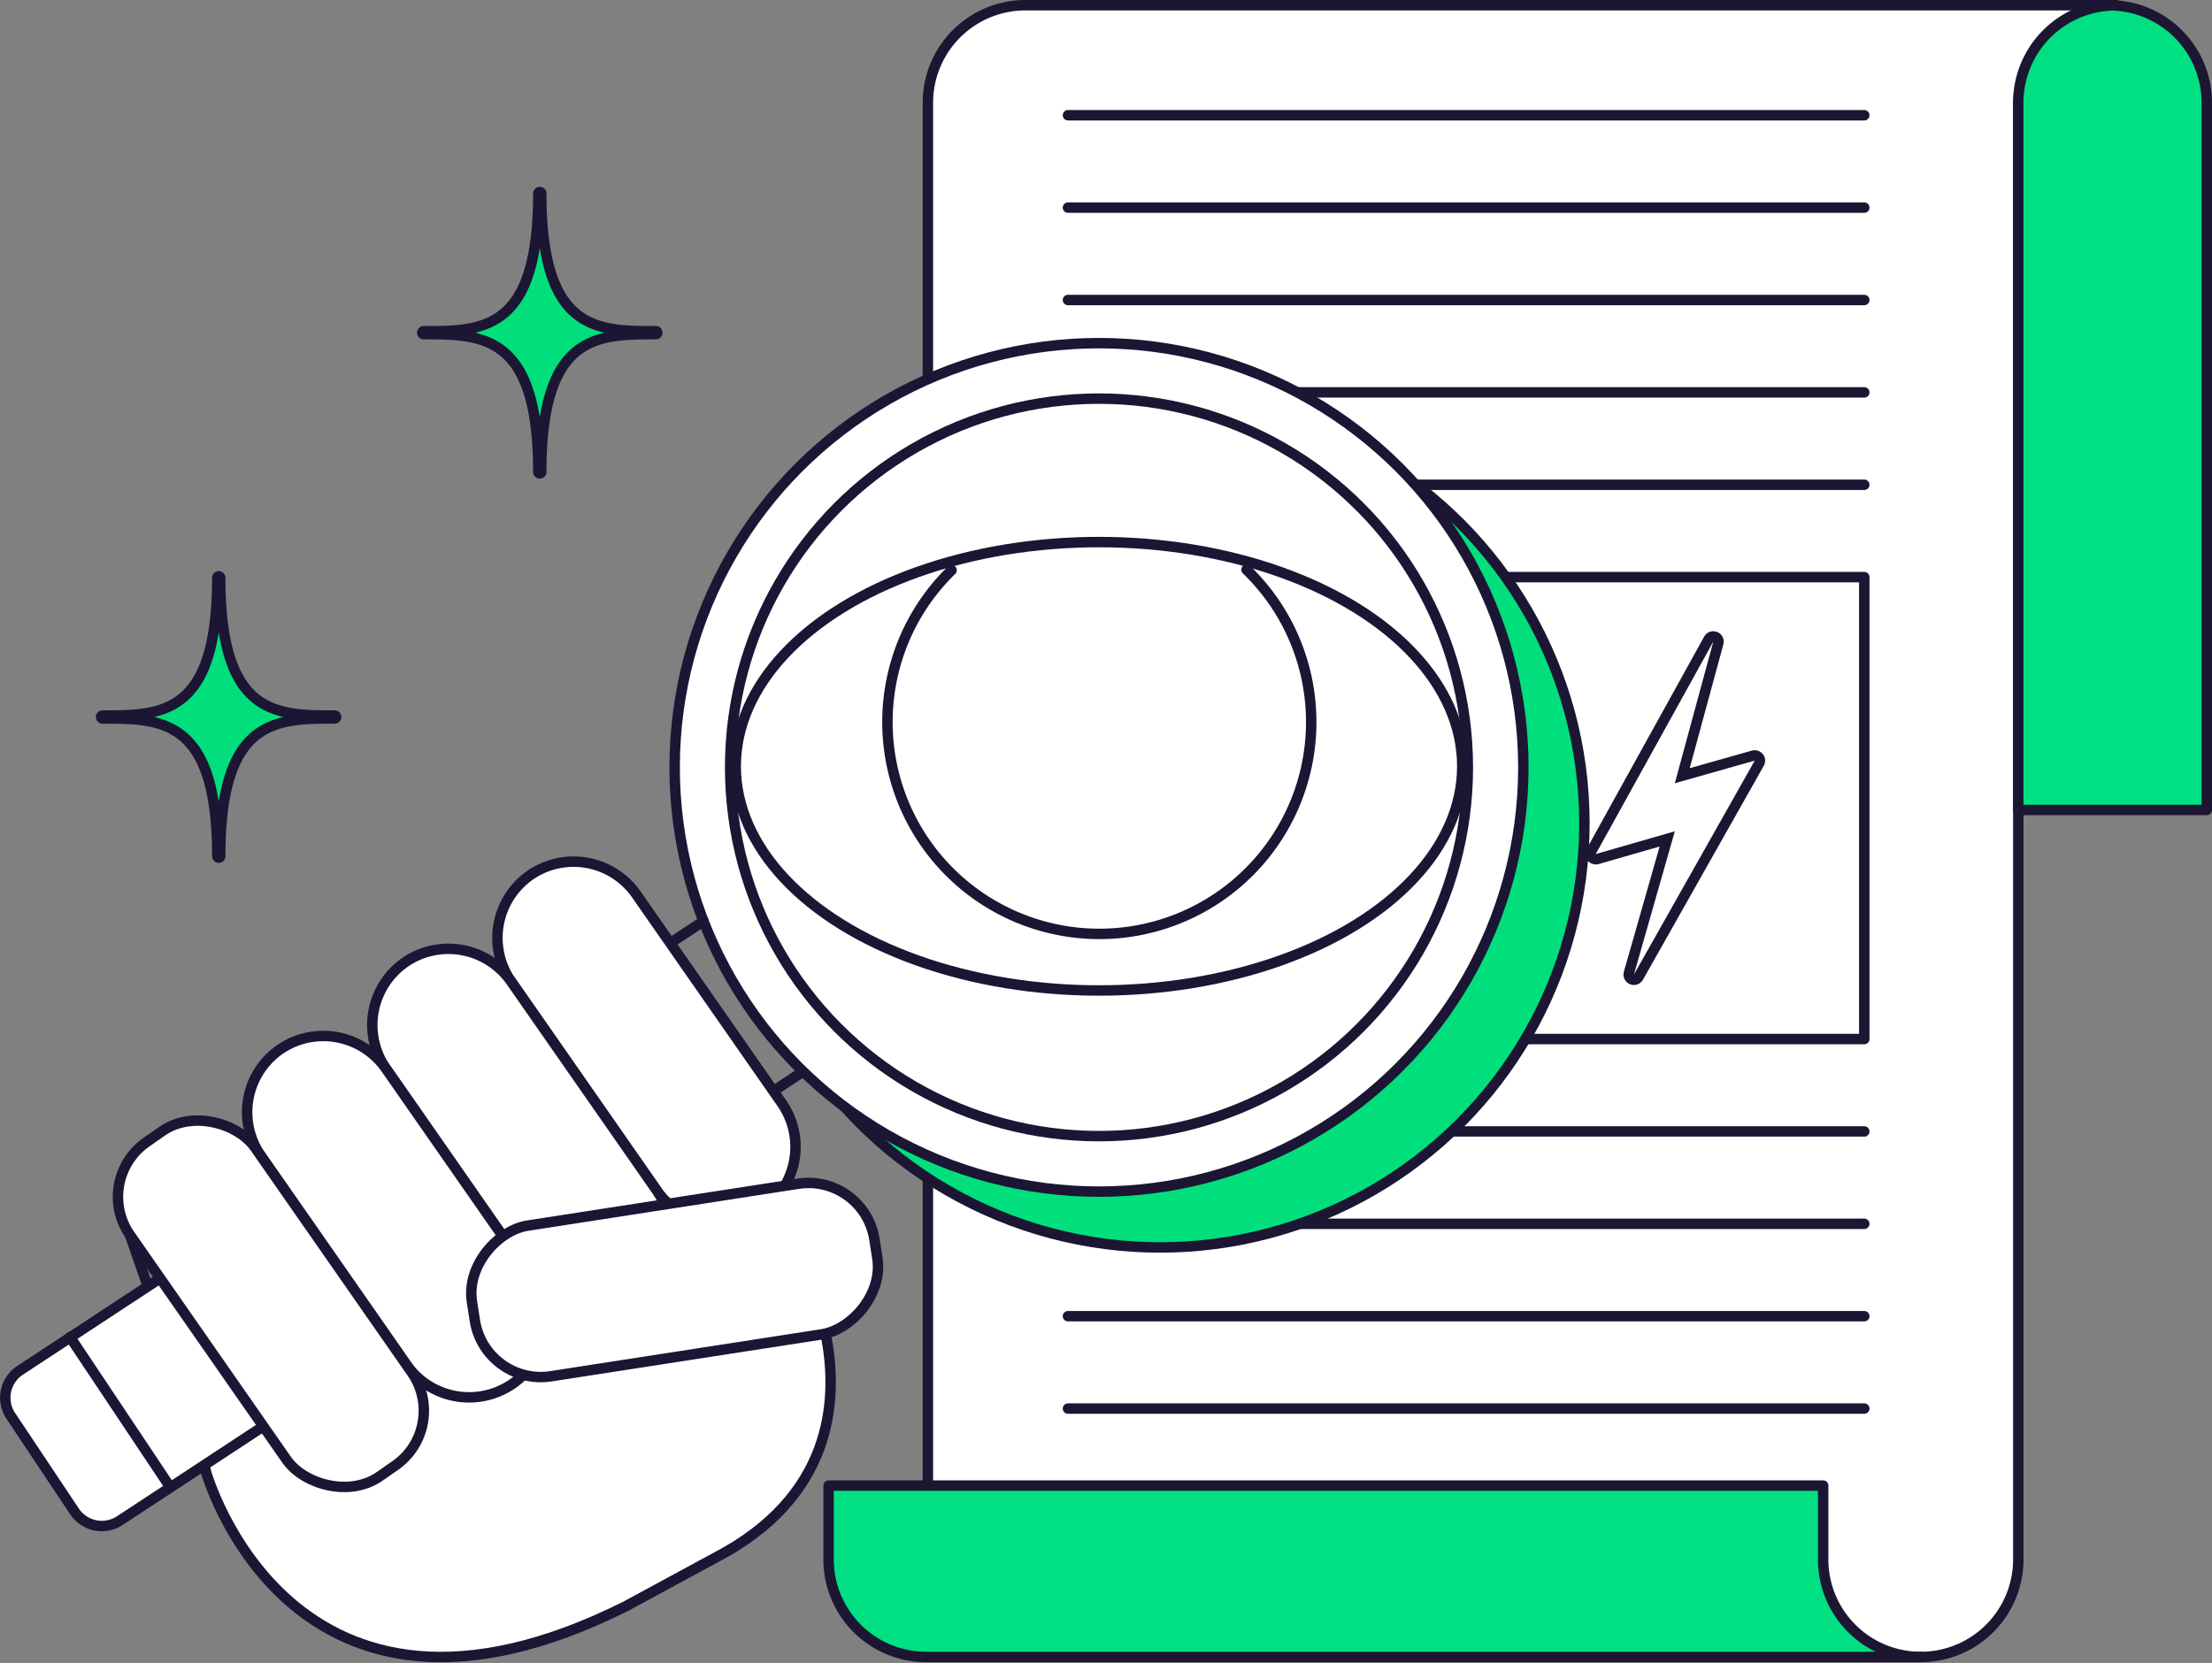 <svg xmlns="http://www.w3.org/2000/svg" width="212.083" height="159.481" viewBox="0 0 212.083 159.481"><rect x="0" y="0" width="212.083" height="159.481" fill="#808080" stroke="none"/><g transform="translate(-70.884 -461.508)"><path d="M169.2,462.008a9.353,9.353,0,0,0-9.352,9.352V620.415h95.195a9.352,9.352,0,0,0,9.352-9.352V471.36h9.351v-9.352Z" fill="#fff" stroke="#1c1633" stroke-linecap="round" stroke-linejoin="round" stroke-width="1"/><line x2="76.351" transform="translate(173.278 472.561)" fill="none" stroke="#1c1633" stroke-linecap="round" stroke-linejoin="round" stroke-width="1"/><line x2="76.351" transform="translate(173.278 481.42)" fill="none" stroke="#1c1633" stroke-linecap="round" stroke-linejoin="round" stroke-width="1"/><line x2="76.351" transform="translate(173.278 490.28)" fill="none" stroke="#1c1633" stroke-linecap="round" stroke-linejoin="round" stroke-width="1"/><line x2="76.351" transform="translate(173.278 499.139)" fill="none" stroke="#1c1633" stroke-linecap="round" stroke-linejoin="round" stroke-width="1"/><line x2="76.351" transform="translate(173.278 507.999)" fill="none" stroke="#1c1633" stroke-linecap="round" stroke-linejoin="round" stroke-width="1"/><line x2="33.635" transform="translate(173.278 516.858)" fill="none" stroke="#1c1633" stroke-linecap="round" stroke-linejoin="round" stroke-width="1"/><line x2="33.635" transform="translate(173.278 525.718)" fill="none" stroke="#1c1633" stroke-linecap="round" stroke-linejoin="round" stroke-width="1"/><line x2="33.635" transform="translate(173.278 534.577)" fill="none" stroke="#1c1633" stroke-linecap="round" stroke-linejoin="round" stroke-width="1"/><line x2="33.635" transform="translate(173.278 543.437)" fill="none" stroke="#1c1633" stroke-linecap="round" stroke-linejoin="round" stroke-width="1"/><line x2="33.635" transform="translate(173.278 552.296)" fill="none" stroke="#1c1633" stroke-linecap="round" stroke-linejoin="round" stroke-width="1"/><line x2="33.635" transform="translate(173.278 561.156)" fill="none" stroke="#1c1633" stroke-linecap="round" stroke-linejoin="round" stroke-width="1"/><line x2="76.351" transform="translate(173.278 570.015)" fill="none" stroke="#1c1633" stroke-linecap="round" stroke-linejoin="round" stroke-width="1"/><line x2="76.351" transform="translate(173.278 578.875)" fill="none" stroke="#1c1633" stroke-linecap="round" stroke-linejoin="round" stroke-width="1"/><line x2="76.351" transform="translate(173.278 587.734)" fill="none" stroke="#1c1633" stroke-linecap="round" stroke-linejoin="round" stroke-width="1"/><line x2="76.351" transform="translate(173.278 596.594)" fill="none" stroke="#1c1633" stroke-linecap="round" stroke-linejoin="round" stroke-width="1"/><rect width="36.254" height="44.298" transform="translate(213.375 516.858)" fill="none" stroke="#1c1633" stroke-linecap="round" stroke-linejoin="round" stroke-width="1"/><g fill="none" stroke-linecap="round" stroke-linejoin="round"><path d="M235.153,523.043,223.88,543.414l7.583-2.181-3.923,13.739,11.585-20.518-7.662,2.169Z" stroke="none"/><path d="M 235.153 523.043 L 223.88 543.414 L 231.463 541.232 L 227.54 554.972 L 239.124 534.454 L 231.463 536.623 L 235.153 523.043 M 235.153 522.042 C 235.279 522.042 235.406 522.066 235.529 522.116 C 235.998 522.306 236.251 522.817 236.118 523.305 L 232.891 535.179 L 238.852 533.492 C 238.942 533.466 239.034 533.454 239.124 533.454 C 239.426 533.454 239.718 533.591 239.911 533.836 C 240.161 534.154 240.194 534.592 239.995 534.945 L 228.41 555.463 C 228.228 555.786 227.89 555.972 227.539 555.972 C 227.41 555.972 227.279 555.947 227.154 555.894 C 226.686 555.699 226.439 555.184 226.578 554.697 L 230.006 542.692 L 224.156 544.375 C 224.065 544.401 223.972 544.414 223.88 544.414 C 223.58 544.414 223.291 544.279 223.098 544.037 C 222.846 543.721 222.809 543.284 223.005 542.93 L 234.278 522.558 C 234.459 522.232 234.799 522.042 235.153 522.042 Z" stroke="none" fill="#1c1633"/></g><path d="M273.772,462.041l-.031-.033c-.105,0-.208.012-.313.016s-.207-.016-.313-.016l.03.03a9.345,9.345,0,0,0-8.755,9.322v67.827h18.077V471.36A9.345,9.345,0,0,0,273.772,462.041Z" fill="#00e082" stroke="#1c1633" stroke-linecap="round" stroke-linejoin="round" stroke-width="1"/><path d="M245.686,611.063v-7.081H150.328v7.081a9.352,9.352,0,0,0,9.352,9.352h95.358A9.352,9.352,0,0,1,245.686,611.063Z" fill="#00e082" stroke="#1c1633" stroke-linecap="round" stroke-linejoin="round" stroke-width="1"/><circle cx="40.686" cy="40.686" r="40.686" transform="translate(141.424 499.771)" fill="#00df7c" stroke="#1c1534" stroke-linecap="round" stroke-linejoin="round" stroke-width="1"/><path d="M105.735,556.744" fill="none" stroke="#1c1534" stroke-linecap="round" stroke-linejoin="round" stroke-width="1"/><path d="M166.274,504.679" fill="#fff" stroke="#1c1534" stroke-linecap="round" stroke-linejoin="round" stroke-width="1"/><path d="M150.019,589.31l-.406.091-18.465-29.764L88.121,589.484l2.5,13.134s8.072,29.049,40.265,12.932l9.558-5.182C150.983,604.371,151.251,595.231,150.019,589.31Z" fill="#fff" stroke="#1c1534" stroke-linecap="round" stroke-linejoin="round" stroke-width="1"/><line x1="2.157" y1="6.211" transform="translate(82.898 578.665)" fill="#fff" stroke="#1c1534" stroke-linecap="round" stroke-linejoin="round" stroke-width="1"/><circle cx="40.686" cy="40.686" r="40.686" transform="translate(135.568 494.416)" fill="#fff" stroke="#1c1534" stroke-linecap="round" stroke-linejoin="round" stroke-width="1"/><line y1="2.092" x2="3.182" transform="translate(135.144 549.857)" fill="#fff" stroke="#1c1534" stroke-linecap="round" stroke-linejoin="round" stroke-width="1"/><path d="M96.138,598.29,82.39,607.328a3.146,3.146,0,0,1-4.363-.871L71.92,597.3a3.145,3.145,0,0,1,.871-4.363l13.472-8.856" fill="#fff" stroke="#1c1534" stroke-linecap="round" stroke-linejoin="round" stroke-width="1"/><path d="M96.138,598.29" fill="#fff" stroke="#1c1534" stroke-linecap="round" stroke-linejoin="round" stroke-width="1"/><line x1="2.694" y2="1.771" transform="translate(145.035 564.376)" fill="#fff" stroke="#1c1534" stroke-linecap="round" stroke-linejoin="round" stroke-width="1"/><circle cx="35.365" cy="35.365" r="35.365" transform="translate(140.889 499.737)" fill="#fff" stroke="#1c1534" stroke-linecap="round" stroke-linejoin="round" stroke-width="1"/><ellipse cx="34.83" cy="21.502" rx="34.83" ry="21.502" transform="translate(141.424 513.494)" fill="#fff" stroke="#1c1534" stroke-linecap="round" stroke-linejoin="round" stroke-width="1"/><path d="M190.4,516.142a20.316,20.316,0,1,1-28.282.053" fill="none" stroke="#1c1534" stroke-linecap="round" stroke-linejoin="round" stroke-width="1"/><line x2="9.6" y2="14.389" transform="translate(77.597 589.732)" fill="#fff" stroke="#1c1534" stroke-linecap="round" stroke-linejoin="round" stroke-width="1"/><path d="M146.249,575.026a7.334,7.334,0,0,0-.4-7.71l-13.967-20.048a7.333,7.333,0,0,0-10.179-1.82h0a7.333,7.333,0,0,0-1.82,10.179l13.967,20.049a7.39,7.39,0,0,0,.962,1.12" fill="#fff" stroke="#1c1534" stroke-linecap="round" stroke-linejoin="round" stroke-width="1"/><path d="M134.568,576.966a7.218,7.218,0,0,0-.717-1.29l-13.967-20.049a7.333,7.333,0,0,0-10.179-1.82h0a7.333,7.333,0,0,0-1.82,10.179l11.322,16.252" fill="#fff" stroke="#1c1534" stroke-linecap="round" stroke-linejoin="round" stroke-width="1"/><path d="M119.207,580.238l-11.322-16.252a7.333,7.333,0,0,0-10.179-1.819h0a7.333,7.333,0,0,0-1.82,10.179l13.967,20.048a7.334,7.334,0,0,0,10.18,1.82h0a7.22,7.22,0,0,0,1.119-.962" fill="#fff" stroke="#1c1534" stroke-linecap="round" stroke-linejoin="round" stroke-width="1"/><rect width="14.624" height="39.058" rx="6.399" transform="matrix(-0.821, 0.572, -0.572, -0.821, 114.033, 598.394)" fill="#fff" stroke="#1c1534" stroke-linecap="round" stroke-linejoin="round" stroke-width="1"/><rect width="14.624" height="39.058" rx="6.399" transform="matrix(0.153, 0.988, -0.988, 0.153, 153.744, 574.051)" fill="#fff" stroke="#1c1534" stroke-linecap="round" stroke-linejoin="round" stroke-width="1"/><path d="M102.982,530.13c-5.648,0-10.983,0-10.983-13.208a.141.141,0,1,0-.283,0c0,13.208-5.335,13.208-10.983,13.208a.142.142,0,1,0,0,.283c5.648,0,10.983,0,10.983,13.208a.141.141,0,0,0,.283,0c0-13.208,5.335-13.208,10.983-13.208h0a.142.142,0,0,0,0-.283Z" fill="#00df7c" stroke="#1c1534" stroke-linecap="round" stroke-linejoin="round" stroke-width="1"/><path d="M133.762,493.274c-5.648,0-10.982,0-10.982-13.208a.142.142,0,0,0-.284,0c0,13.208-5.335,13.208-10.983,13.208a.142.142,0,0,0,0,.284c5.648,0,10.983,0,10.983,13.207a.142.142,0,1,0,.284,0c0-13.207,5.334-13.207,10.982-13.207h0a.142.142,0,0,0,0-.284Z" fill="#00df7c" stroke="#1c1534" stroke-linecap="round" stroke-linejoin="round" stroke-width="1"/></g></svg>